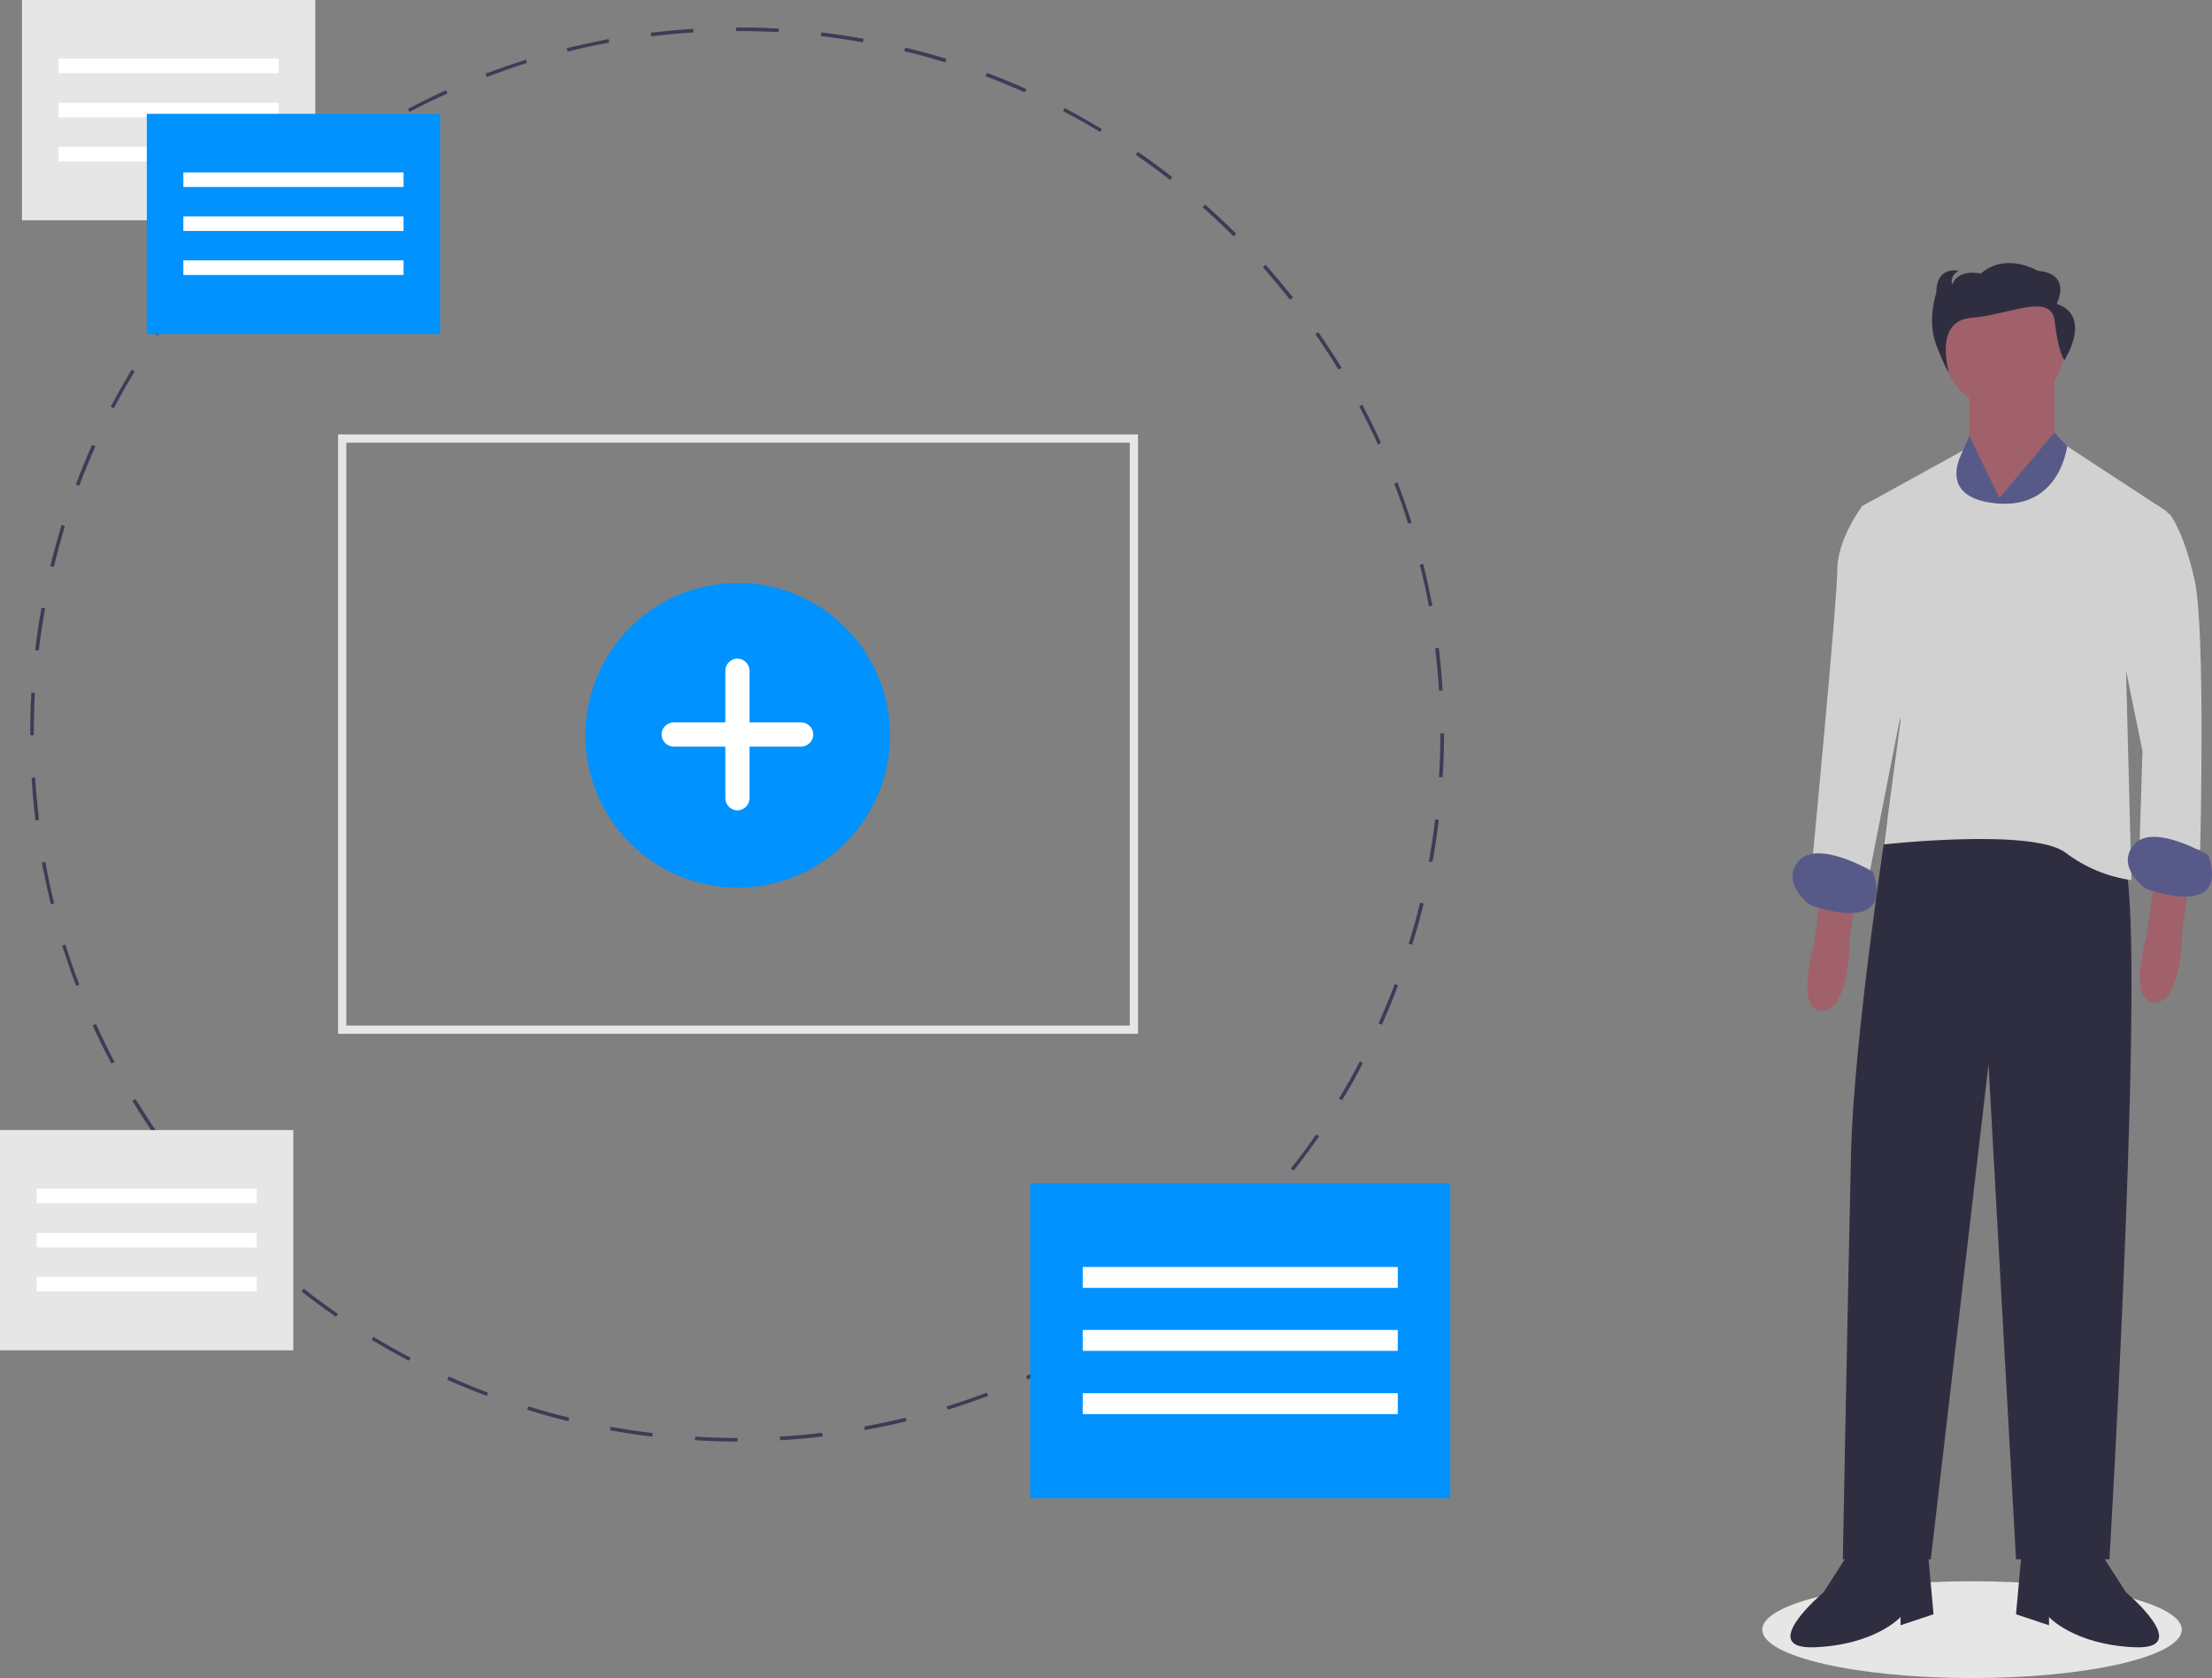 <svg version="1.1" id="Layer_1" xmlns="http://www.w3.org/2000/svg" x="0" y="0" viewBox="0 0 804.7 610.3" style="enable-background:new 0 0 804.7 610.3" xml:space="preserve"><rect x="0" y="0" width="804.7" height="610.3" fill="#808080" stroke="none"/><style>.st0{fill:#e6e6e6}.st1{fill:#a0616a}.st2{fill:#2f2e41}.st3{fill:#575a89}.st4{fill:#d1d1d1}.st6{fill:#0092ff}.st7{fill:#fff}</style><g id="Group_42" transform="translate(-194 -123)"><ellipse id="Ellipse_218" class="st0" cx="911.4" cy="715.7" rx="76.3" ry="17.6"/><path id="Path_1092" class="st1" d="M910.4 266.1v23l12 30 19-34v-26l-31 7z"/><path id="Path_1093" class="st1" d="m856.9 444.6-3 22s-7 24 3 24 10-26 10-26l2-15-12-5z"/><path id="Path_1094" class="st1" d="m977.9 441.6-3 22s-7 24 3 24 10-26 10-26l2-15-12-5z"/><path id="Path_1095" class="st2" d="m885.4 419.1-4.7 1.3s-12.3 79.7-13.3 121.7-3 148-3 148h32l21-180 10 180h34s14-236 5-255-81-16-81-16z"/><path id="Path_1096" class="st2" d="m866.4 688.1-9 14s-25 21-3 20 31-11 31-11v3l12-4-2-22h-29z"/><path id="Path_1097" class="st2" d="m958.4 688.1 9 14s25 21 3 20-31-11-31-11v3l-12-4 2-22h29z"/><circle id="Ellipse_219" class="st1" cx="922.9" cy="249.6" r="22"/><path id="Path_1098" class="st3" d="m921.4 304.1-11-22.5-5 11.5-2 99 46-103-8-8.8-20 23.8z"/><path id="Path_1099" class="st4" d="M982.4 309.1 946 285.3s-2.5 22.8-25.5 20.8-12.3-19.3-12.3-19.3l-36.8 20.3 14 78-6 45s54-6 66 3c7 5.3 15.3 8.8 24 10l-2-77 15-57z"/><path id="Path_1100" class="st4" d="m971.4 313.1 6.9-6.7 5.1 3.7s5 6 9 24 2 98 2 98l-22-3 1-33-9-44 7-39z"/><path id="Path_1101" class="st4" d="m878.4 306.1-3.8-.8-3.2 1.8s-9 12-9 23-9 105-9 105l20 9 14-71-9-67z"/><path id="Path_1102" class="st3" d="M997.4 434.1s-20-12-27-4 4 16 4 16 31 12 23-12z"/><path id="Path_1103" class="st3" d="M875.4 440.1s-20-12-27-4 4 16 4 16 31 12 23-12z"/><path id="Path_1104" class="st2" d="M942.2 233.5s5.8-11-6.9-12c0 0-11.5-7-20.7 1 0 0-8.1-2-10.4 4 0 0-1.2-3 2.3-5 0 0-8.1-2-8.1 8 0 0-3.5 10 0 19s4.6 10 4.6 10-5.7-18.9 8.1-19.9 29.3-9.6 30.4 1.4c1.2 11 3.5 14 3.5 14s10.4-16-2.8-20.5z"/><path id="Path_1105" d="M462.3 647.3h-.1c-5.1 0-10.3-.2-15.4-.5l.1-1.3c5.1.3 10.2.5 15.3.5h.1v1.3zm15.5-.5-.1-1.3c5.1-.3 10.3-.8 15.4-1.4l.2 1.3c-5.1.7-10.3 1.1-15.5 1.4zm-46.5-1.3c-5.1-.6-10.3-1.4-15.4-2.3l.2-1.3c5 .9 10.2 1.7 15.3 2.3l-.1 1.3zm77.3-2.4-.2-1.3c5-.9 10.1-2 15.1-3.2l.3 1.3c-5 1.2-10.1 2.3-15.2 3.2zm-107.8-3.2c-5-1.2-10-2.6-15-4.2l.4-1.2c4.9 1.5 9.9 2.9 14.9 4.1l-.3 1.3zm138-4.2-.4-1.2c4.9-1.5 9.8-3.2 14.6-5l.5 1.2c-4.9 1.8-9.8 3.5-14.7 5zm-167.7-5c-4.8-1.8-9.7-3.8-14.4-5.9l.5-1.2c4.7 2.1 9.5 4.1 14.3 5.9l-.4 1.2zm196.7-6-.5-1.2c4.7-2.1 9.3-4.4 13.9-6.8l.6 1.1c-4.6 2.5-9.3 4.8-14 6.9zm-225.1-6.8c-4.6-2.4-9.1-5-13.5-7.6l.7-1.1c4.4 2.7 8.9 5.2 13.5 7.6l-.7 1.1zm252.5-7.7-.7-1.1c4.4-2.7 8.7-5.5 13-8.4l.7 1.1c-4.2 2.9-8.6 5.8-13 8.4zm-279-8.3c-4.2-2.9-8.5-6-12.5-9.2l.8-1c4 3.2 8.2 6.2 12.5 9.2l-.8 1zm304.5-9.3-.8-1c4-3.2 8-6.5 11.9-9.9l.9 1c-3.9 3.4-7.9 6.7-12 9.9zm-329-9.9c-3.9-3.4-7.7-7-11.3-10.6l.9-.9c3.6 3.6 7.4 7.2 11.3 10.6l-.9.9zM644 572l-.9-.9c3.6-3.6 7.2-7.4 10.6-11.3l1 .9c-3.5 3.8-7.1 7.6-10.7 11.3zm-374.3-11.2c-3.4-3.9-6.8-7.9-10-11.9l1-.8c3.2 4 6.5 8 9.9 11.9l-.9.8zm394.9-12-1-.8c3.2-4 6.3-8.2 9.2-12.4l1.1.7c-3 4.2-6.1 8.4-9.3 12.5zm-414-12.4c-2.9-4.2-5.8-8.6-8.4-13l1.1-.7c2.7 4.4 5.5 8.7 8.4 13l-1.1.7zm431.6-13.2-1.1-.7c2.7-4.4 5.2-8.9 7.6-13.5l1.1.6c-2.3 4.7-4.9 9.2-7.6 13.6zm-447.7-13.4c-2.4-4.6-4.7-9.2-6.8-13.9l1.2-.5c2.1 4.7 4.4 9.3 6.8 13.9l-1.2.5zm462.2-14.1-1.2-.5c2.1-4.7 4.1-9.5 5.9-14.3l1.2.5c-1.8 4.8-3.8 9.6-5.9 14.3zm-475-14.1c-1.8-4.8-3.5-9.8-5.1-14.7l1.2-.4c1.5 4.9 3.2 9.8 5.1 14.6l-1.2.5zm486-15-1.2-.4c1.5-4.9 2.9-9.9 4.1-14.9l1.3.3c-1.2 5.1-2.6 10.1-4.2 15zm-495.2-14.7c-1.2-5-2.3-10.1-3.3-15.2l1.3-.2c.9 5 2 10.1 3.2 15.1l-1.2.3zm502.6-15.4-1.3-.2c.9-5 1.7-10.2 2.3-15.3l1.3.2c-.6 5.1-1.3 10.2-2.3 15.3zm-508.2-15.1c-.6-5.1-1.1-10.3-1.4-15.5l1.3-.1c.3 5.1.8 10.3 1.4 15.4l-1.3.2zm511.9-15.7-1.3-.1c.3-5.1.5-10.3.5-15.4v-.5h1.3v.5c0 5.1-.1 10.3-.5 15.5zm-512.5-15.3H205v-.3c0-5.1.1-10.2.4-15.2l1.3.1c-.3 5-.4 10.1-.4 15.2v.2zm511.2-16.2c-.3-5.1-.8-10.3-1.4-15.4l1.3-.2c.6 5.1 1.1 10.3 1.4 15.5l-1.3.1zm-509.4-14.6-1.3-.2c.6-5.1 1.4-10.3 2.3-15.4l1.3.2c-.9 5.2-1.7 10.3-2.3 15.4zm505.7-16.1c-.9-5.1-2-10.1-3.3-15.1l1.3-.3c1.2 5 2.3 10.1 3.3 15.2l-1.3.2zm-500.2-14.3-1.3-.3c1.2-5 2.6-10 4.1-15l1.2.4c-1.4 4.9-2.8 9.9-4 14.9zm492.7-15.7c-1.5-4.9-3.2-9.8-5.1-14.6l1.2-.5c1.8 4.8 3.6 9.8 5.1 14.7l-1.2.4zm-483.5-13.8-1.2-.5c1.8-4.8 3.8-9.7 5.9-14.4l1.2.5c-2.1 4.8-4.1 9.6-5.9 14.4zm472.5-15c-2.1-4.7-4.4-9.3-6.8-13.9l1.1-.6c2.4 4.6 4.7 9.2 6.8 13.9l-1.1.6zm-459.9-13.2-1.1-.6c2.4-4.6 5-9.1 7.6-13.5l1.1.7c-2.6 4.3-5.2 8.8-7.6 13.4zm445.5-14.1c-2.7-4.4-5.5-8.7-8.4-12.9l1.1-.7c2.9 4.2 5.8 8.6 8.5 13l-1.2.6zM251.4 245l-1.1-.7c2.9-4.2 6-8.5 9.2-12.5l1 .8c-3.1 4-6.2 8.2-9.1 12.4zm411.9-13c-3.2-4-6.5-8-9.9-11.8l1-.9c3.4 3.8 6.8 7.9 10 11.9l-1.1.8zm-392.8-11.3-1-.9c3.4-3.9 7-7.7 10.6-11.3l.9.9c-3.6 3.6-7.1 7.4-10.5 11.3zM642.8 209c-3.6-3.6-7.4-7.2-11.3-10.6l.9-1c3.9 3.4 7.7 7 11.3 10.6l-.9 1zm-350.5-10.2-.9-1c3.8-3.4 7.9-6.8 11.9-10l.8 1c-4 3.3-8 6.6-11.8 10zm327.4-10.3c-4-3.2-8.2-6.2-12.5-9.2l.7-1.1c4.3 2.9 8.5 6 12.5 9.2l-.7 1.1zm-303.1-8.8-.7-1.1c4.2-2.9 8.6-5.8 13-8.5l.7 1.1c-4.5 2.8-8.8 5.6-13 8.5zm277.6-8.7c-4.4-2.7-8.9-5.2-13.5-7.6l.6-1.1c4.6 2.4 9.1 5 13.5 7.6l-.6 1.1zM343 163.7l-.6-1.1c4.6-2.4 9.2-4.7 13.9-6.8l.5 1.2c-4.6 2-9.3 4.3-13.8 6.7zm223.8-7.1c-4.7-2.1-9.5-4.1-14.3-5.9l.5-1.2c4.8 1.8 9.7 3.8 14.4 5.9l-.6 1.2zM371.1 151l-.5-1.2c4.8-1.8 9.8-3.5 14.7-5.1l.4 1.2c-4.9 1.5-9.8 3.3-14.6 5.1zm166.8-5.3c-4.9-1.5-9.9-2.9-14.9-4.1l.3-1.3c5 1.2 10 2.6 15 4.1l-.4 1.3zm-137.4-3.9-.3-1.3c5-1.2 10.1-2.3 15.2-3.3l.2 1.3c-5 .9-10.1 2-15.1 3.3zm107.4-3.4c-5-.9-10.2-1.7-15.3-2.3l.2-1.3c5.1.6 10.3 1.4 15.4 2.3l-.3 1.3zm-77-2.2-.2-1.3c5.1-.6 10.3-1.1 15.5-1.4l.1 1.3c-5.1.3-10.3.8-15.4 1.4zm46.3-1.5c-5-.3-10-.4-15-.4h-.4V133h.4c5 0 10.1.1 15.1.4l-.1 1.3z" style="fill:#3f3b56"/><path id="Rectangle_316" class="st6" d="M568.8 553.3h152.8v114.6H568.8z"/><path id="Rectangle_317" class="st7" d="M587.9 583.8h114.6v7.6H587.9z"/><path id="Rectangle_318" class="st7" d="M587.9 606.7h114.6v7.6H587.9z"/><path id="Rectangle_319" class="st7" d="M587.9 629.7h114.6v7.6H587.9z"/><path id="Rectangle_320" class="st0" d="M202 123h106.7v80.1H202z"/><path id="Rectangle_321" class="st7" d="M215.3 144.3h80.1v5.3h-80.1z"/><path id="Rectangle_322" class="st7" d="M215.3 160.4h80.1v5.3h-80.1z"/><path id="Rectangle_323" class="st7" d="M215.3 176.4h80.1v5.3h-80.1z"/><path id="Rectangle_324" class="st6" d="M247.4 164.4h106.7v80.1H247.4z"/><path id="Rectangle_325" class="st7" d="M260.7 185.7h80.1v5.3h-80.1z"/><path id="Rectangle_326" class="st7" d="M260.7 201.7h80.1v5.3h-80.1z"/><path id="Rectangle_327" class="st7" d="M260.7 217.7h80.1v5.3h-80.1z"/><path id="Subtraction_1" class="st0" d="M608 499H317V281h291v218zM320 284v212h285V284H320z"/><g id="Group_41" transform="translate(-9.234 -16.468)"><circle id="Ellipse_220" class="st6" cx="471.6" cy="406.9" r="55.4"/><path id="Path_1106" class="st7" d="M494.7 402.2h-18.8v-18.8c0-2.4-2-4.4-4.4-4.4-2.4 0-4.4 2-4.4 4.4v18.8h-18.8c-2.4 0-4.4 2-4.4 4.4 0 2.4 2 4.4 4.4 4.4h18.8v18.8c0 2.4 2 4.4 4.4 4.4 2.4 0 4.4-2 4.4-4.4V411h18.8c2.4 0 4.4-2 4.4-4.4 0-2.4-2-4.4-4.4-4.4z"/></g><path id="Rectangle_341" class="st0" d="M194 534h106.7v80.1H194z"/><path id="Rectangle_342" class="st7" d="M207.3 555.3h80.1v5.3h-80.1z"/><path id="Rectangle_343" class="st7" d="M207.3 571.4h80.1v5.3h-80.1z"/><path id="Rectangle_344" class="st7" d="M207.3 587.4h80.1v5.3h-80.1z"/></g></svg>